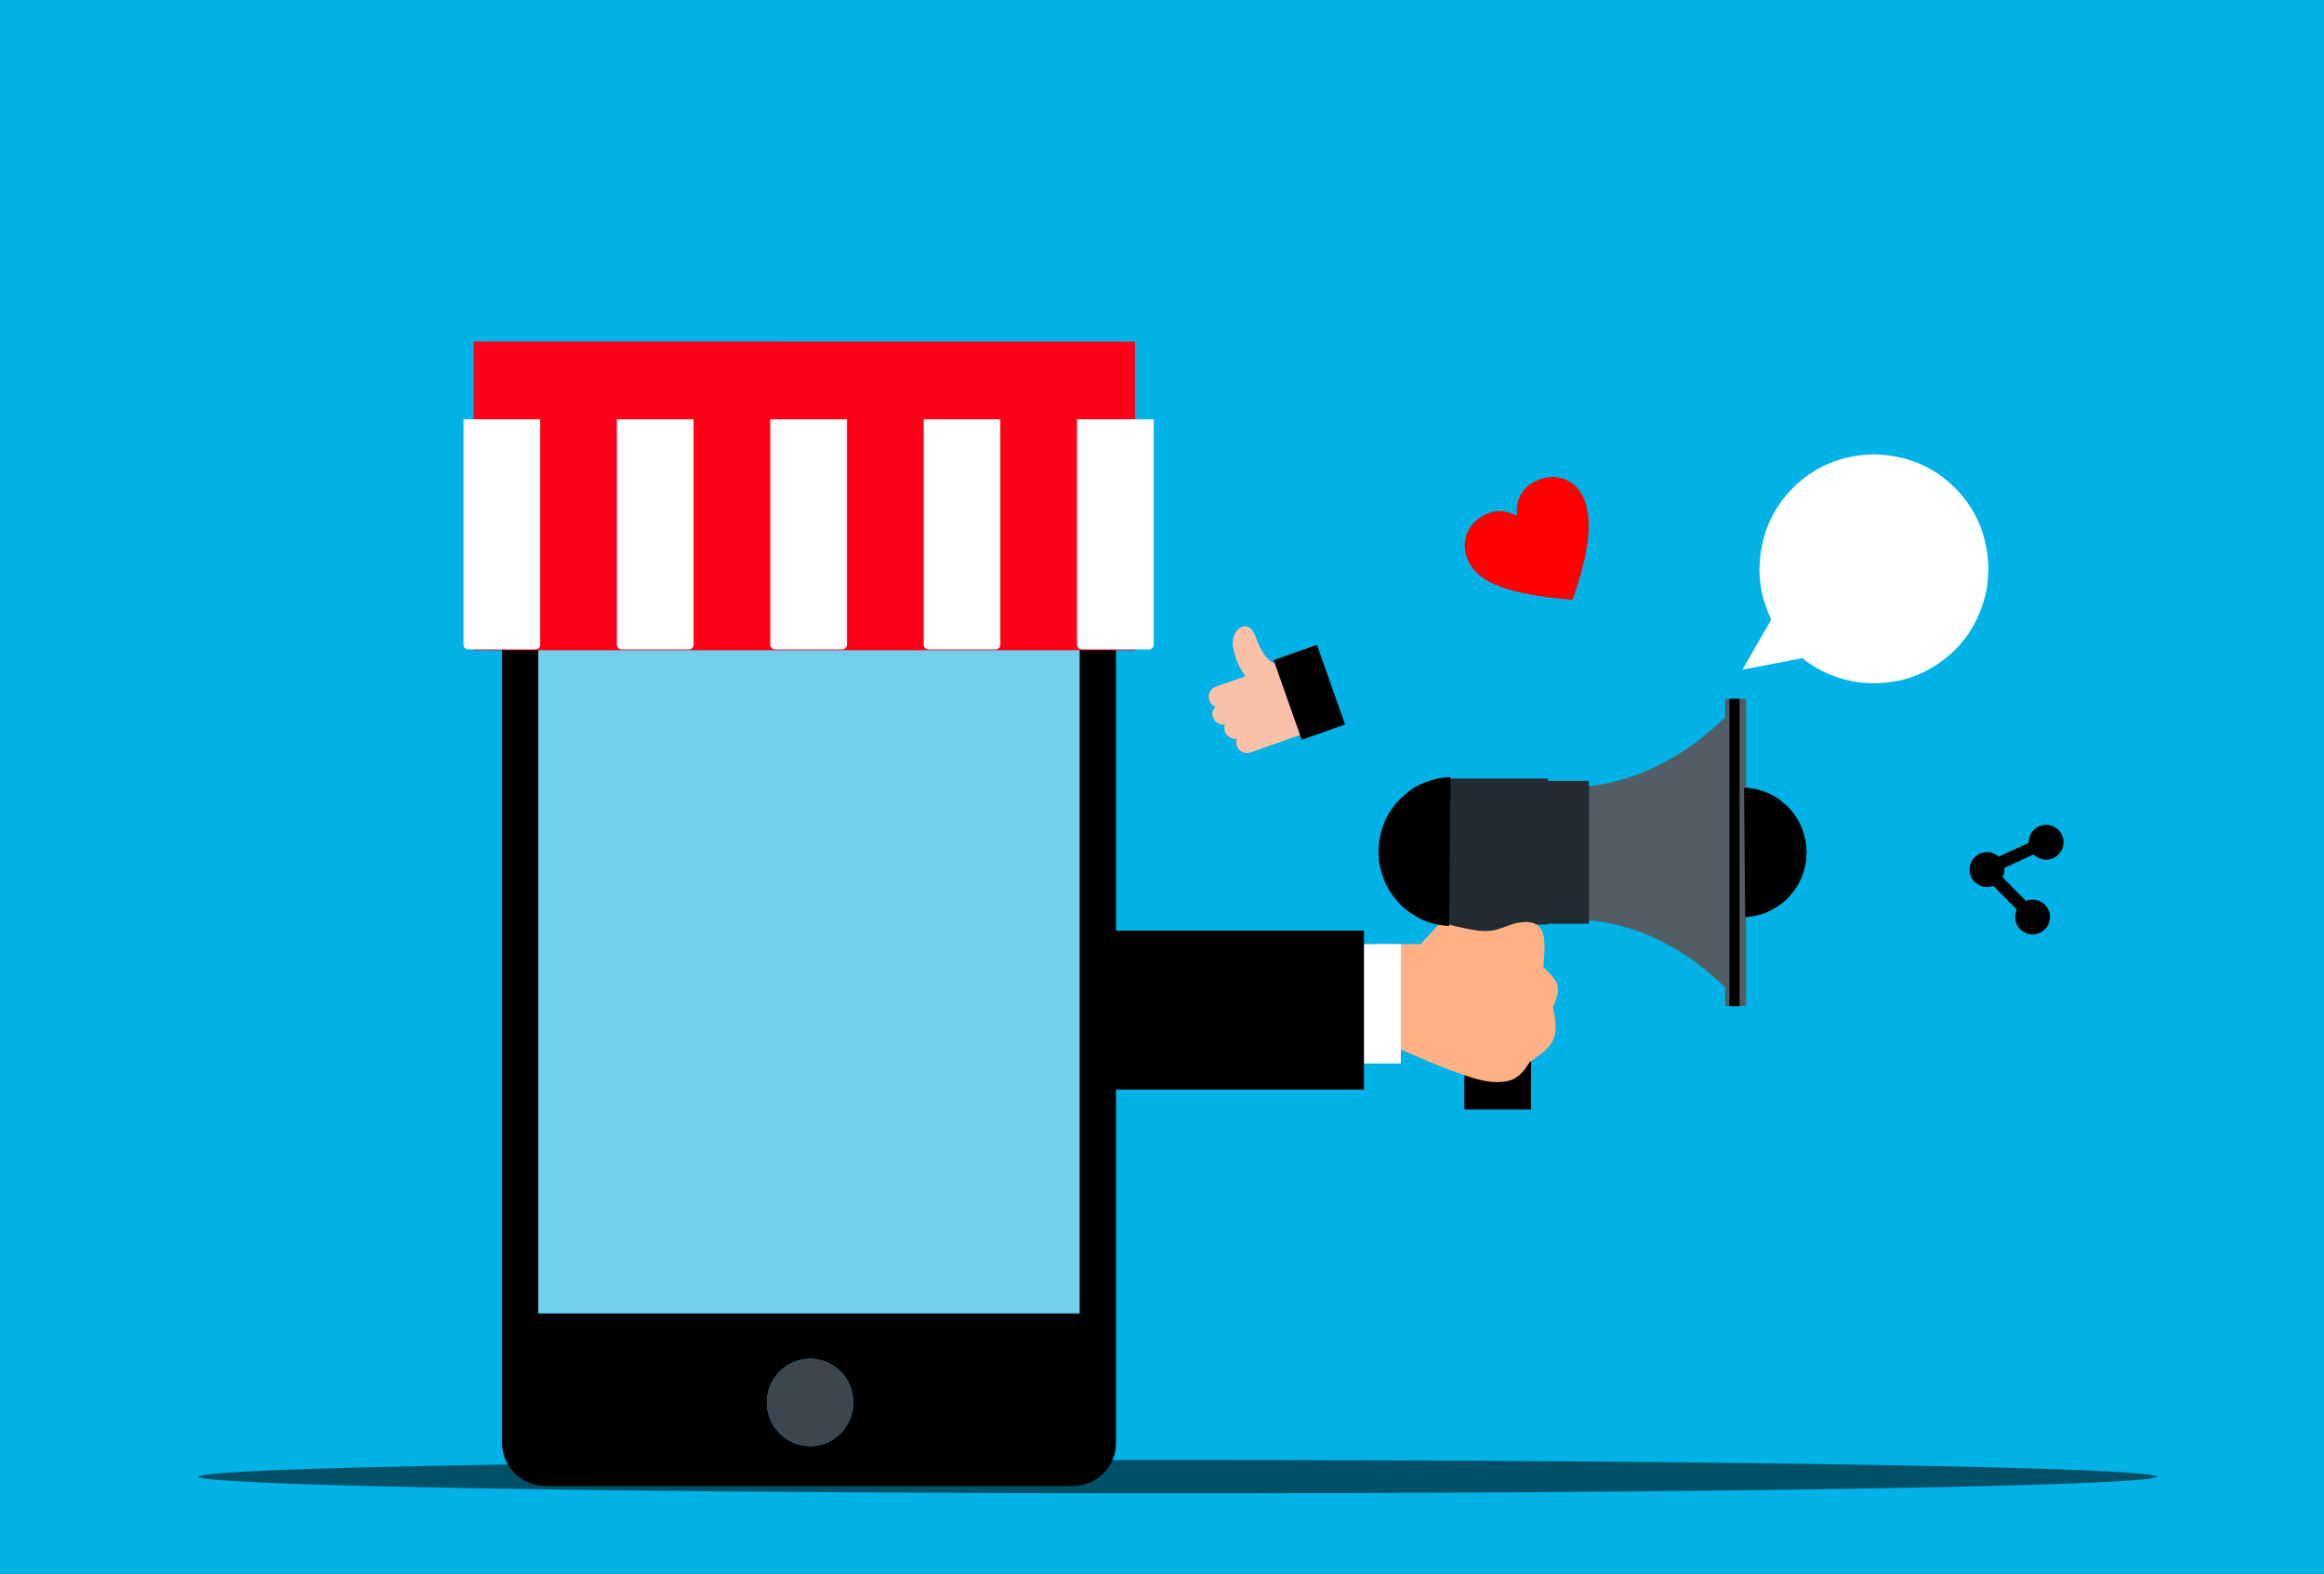<?xml version="1.0" encoding="utf-8"?>
<svg xmlns="http://www.w3.org/2000/svg" xmlns:xlink="http://www.w3.org/1999/xlink" version= "1.1" width="1920px" height="1300px" viewBox="-600 63 1920 1300">
<rect x="-600" y="63" width="1920" height="1300" fill="#333333" stroke="none"/>
<g id="layer1">
<g style="fill:rgb(0,178,230); fill-opacity:1.0; stroke-linejoin: miter">
<path d="M-600.001,61.542C-600.387,61.542,-600.758,61.696,-601.031,61.969C-601.304,62.242,-601.458,62.613,-601.458,62.999L-601.457,1363.0C-601.457,1363.805,-600.805,1364.457,-600.0,1364.457L1320.001,1364.458C1320.387,1364.458,1320.758,1364.304,1321.031,1364.031C1321.304,1363.758,1321.458,1363.387,1321.458,1363.001L1321.457,63.0C1321.457,62.195,1320.805,61.543,1320.0,61.543L-600.001,61.542 Z"/>
</g>
<g style="fill:rgb(58,76,81); fill-opacity:0.996; stroke-linejoin: miter">
</g>
<g style="fill:rgb(255,255,255); fill-opacity:1.0; stroke-linejoin: miter">
<path d="M224.389,369.175L224.389,369.175L224.389,369.176L224.389,369.175"/>
</g>
<g style="fill:rgb(0,0,0); fill-opacity:1.0; stroke-linejoin: miter">
<path d="M291.868,1147.895L-155.203,1147.898L-155.203,423.229L291.868,423.231L291.868,1147.895 Z M33.543,1221.478C33.543,1201.554,49.544,1185.393,69.285,1185.393C89.032,1185.392,105.026,1201.554,105.026,1221.478C105.026,1241.395,89.032,1257.584,69.285,1257.585C49.544,1257.557,33.543,1241.395,33.543,1221.478 M321.864,1254.229L321.925,1254.231L321.925,385.773L321.925,385.766L321.925,385.591L321.912,385.593C321.817,365.762,305.729,349.714,285.866,349.714C285.724,349.714,285.61,349.727,285.481,349.727L285.481,349.714L204.486,349.716L-31.809,349.715L-149.201,349.716C-169.036,349.727,-185.111,365.775,-185.22,385.591L-185.226,385.593L-185.226,1254.222L-185.172,1254.224C-185.185,1254.599,-185.226,1254.971,-185.226,1255.363C-185.226,1274.793,-168.894,1290.551,-148.742,1290.551C-148.445,1290.551,-148.154,1290.51,-147.857,1290.503L-147.857,1290.551L286.359,1290.553L286.359,1290.551C305.965,1290.551,321.918,1274.8,321.918,1255.363C321.925,1254.978,321.878,1254.6,321.864,1254.229"/>
</g>
<g style="fill:rgb(113,207,235); fill-opacity:1.0; stroke-linejoin: miter">
<path d="M291.868,423.229L291.868,1147.895L-155.203,1147.898L-155.203,423.229 Z"/>
</g>
<g style="fill:rgb(60,70,79); fill-opacity:1.0; stroke-linejoin: miter">
<path d="M69.285,1185.393C89.032,1185.392,105.026,1201.554,105.026,1221.478C105.026,1241.395,89.032,1257.584,69.285,1257.585C49.544,1257.557,33.543,1241.395,33.543,1221.478C33.543,1201.554,49.544,1185.393,69.285,1185.393 Z"/>
</g>
<g style="fill:rgb(255,255,255); fill-opacity:1.0; stroke-linejoin: miter">
<path d="M-41.974,418.673L-41.974,418.674L-41.974,418.674C-41.837,421.086,-43.681,423.152,-46.092,423.289C-48.504,423.427,-50.57,421.583,-50.708,419.171L-50.708,419.172L-50.708,419.171C-50.845,416.759,-49.002,414.693,-46.59,414.555C-44.178,414.418,-42.112,416.261,-41.974,418.673 Z"/>
</g>
<g style="fill:rgb(0,0,0); fill-opacity:0.549; stroke-linejoin: miter">
<path d="M1182.79,1282.804L1175.4,1284.67Q1122.862,1290.312,867.946,1293.694Q611.266,1297.074,263.43,1296.435Q-68.534,1295.543,-267.565,1291.21Q-331.337,1289.81,-372.622,1288.159L-407.321,1286.461Q-435.916,1284.708,-436.237,1282.804Q-427.557,1276.958,-199.136,1273.076Q29.284,1269.194,373.276,1269.046Q717.269,1269.194,945.689,1273.076Q1174.11,1276.958,1182.79,1282.804"/>
</g>
<g style="fill:rgb(255,0,0); fill-opacity:0.996; stroke-linejoin: miter">
<path d="M876.871,767.358L876.629,773.241Q874.905,791.021,866.542,801.681Q858.12,812.332,846.709,810.319Q835.818,807.505,829.288,793.852Q827.196,789.439,825.842,784.235L824.703,778.884Q823.765,773.361,823.755,767.358Q824.039,748.935,831.533,736.701Q839.027,724.467,850.313,724.002Q861.598,724.467,869.092,736.701Q876.586,748.934,876.871,767.358"/>
</g>
<g style="fill:rgb(83,93,102); fill-opacity:1.0; stroke-linejoin: miter">
<path d="M842.531,713.727L842.531,640.403L825.299,640.404L825.298,655.482C774.758,704.737,724.876,713.395,696.057,713.412L696.057,822.677C724.762,821.936,774.723,829.456,825.298,878.812L825.298,893.89L842.53,893.891L842.53,820.566C868.379,816.517,888.11,794.116,888.11,767.147C888.111,740.177,868.38,717.776,842.531,713.727 Z M842.53,803.075L842.53,731.133C858.815,735.095,870.878,749.743,870.878,767.147C870.878,784.552,858.816,799.199,842.53,803.075 Z"/>
</g>
<g style="fill:rgb(34,43,50); fill-opacity:1.0; stroke-linejoin: miter">
<path d="M666.052,708.009L689.404,708.009L712.756,708.009Q712.756,767.043,712.756,826.078Q689.404,826.078,666.052,826.078Q666.052,767.043,666.052,708.009"/>
</g>
<g style="fill:rgb(0,0,0); fill-opacity:1.0; stroke-linejoin: miter">
<path d="M609.77,915.232L637.295,915.233L664.82,915.233Q664.82,947.375,664.82,979.518Q637.295,979.518,609.77,979.518Q609.77,947.375,609.77,915.232"/>
</g>
<g style="fill:rgb(34,43,50); fill-opacity:1.0; stroke-linejoin: miter">
<path d="M678.652,885.274C662.196,858.307,659.525,840.384,660.473,826.683L678.825,826.684L678.825,706.058L601.279,706.059C568.021,706.058,540.967,733.114,540.967,766.371C540.967,796.528,563.196,821.514,592.146,825.91L618.77,914.653C621.355,923.358,627.214,930.42,635.227,934.642C640.138,937.314,645.566,938.692,651.081,938.692C654.355,938.692,657.715,938.174,660.989,937.228C670.897,934.127,678.393,927.234,682.098,917.67C685.976,907.331,684.769,895.183,678.652,885.274 Z"/>
</g>
<g style="fill:rgb(255,177,133); fill-opacity:1.0; stroke-linejoin: miter">
<path d="M675.071,862.034L676.366,863.237Q686.916,872.824,687.025,878.503Q687.662,884.803,682.997,894.86Q686.653,910.611,684.165,919.553Q682.306,925.204,677.786,929.507Q675.053,932.636,663.844,940.248Q658.596,948.451,655.292,951.053Q651.441,954.177,648.819,955.059Q634.796,960.081,610.769,951.455Q586.005,943.354,534.406,919.647L535.752,842.831L573.598,842.886L590.135,825.034Q618.745,832.616,628.182,832.06Q633.06,831.924,636.877,830.846Q653.861,824.77,653.289,825.434Q660.409,824.175,663.37,824.812Q671.672,825.477,674.605,833.69Q677.115,839.3,675.071,862.034"/>
</g>
<g style="fill:rgb(255,190,133); fill-opacity:0.996; stroke-linejoin: miter">
<path d="M688.774,806.688L688.774,806.688L688.773,806.689L688.774,806.688"/>
</g>
<g style="fill:rgb(255,255,255); fill-opacity:1.0; stroke-linejoin: miter">
<path d="M505.656,842.919L531.499,842.919L557.341,842.92Q557.341,892.232,557.341,941.543Q531.499,941.544,505.656,941.544Q505.656,892.232,505.656,842.919"/>
</g>
<g style="fill:rgb(0,0,0); fill-opacity:1.0; stroke-linejoin: miter">
<path d="M305.776,831.769L416.316,831.769L526.856,831.769Q526.856,897.431,526.856,963.091Q416.316,963.091,305.776,963.092Q305.776,897.431,305.776,831.769"/>
</g>
<g style="fill:rgb(0,0,0); fill-opacity:1.0; stroke-linejoin: miter">
<path d="M828.746,640.235L832.94,640.236L837.135,640.236Q837.134,767.213,837.134,894.191Q832.94,894.191,828.745,894.192Q828.745,767.213,828.746,640.235"/>
</g>
<g style="fill:rgb(0,0,0); fill-opacity:1.0; stroke-linejoin: miter">
<path d="M840.875,713.609L841.809,820.558Q853.159,819.991,862.823,815.163Q873.295,809.498,878.85,802.918Q884.97,796.138,888.427,787.642Q890.155,783.395,891.219,778.718L892.115,773.934L892.541,766.657Q892.197,756.537,888.992,747.953Q887.39,743.661,885.073,739.753L882.577,735.942Q879.902,732.226,876.511,728.895Q868.195,721.576,866.133,720.888Q862.423,718.704,858.381,717.168Q850.298,714.095,840.875,713.609 Z"/>
</g>
<g style="fill:rgb(0,0,0); fill-opacity:1.0; stroke-linejoin: miter">
<path d="M598.294,704.842L597.218,827.968Q584.151,827.316,573.025,821.757Q560.969,815.236,554.573,807.66Q547.528,799.855,543.548,790.074Q541.558,785.184,540.335,779.8L539.302,774.293L538.812,765.914Q539.208,754.263,542.897,744.381Q544.742,739.44,547.41,734.941L550.284,730.553Q553.363,726.275,557.266,722.44Q566.84,714.014,569.215,713.222Q573.486,710.708,578.14,708.939Q587.445,705.401,598.294,704.842 Z"/>
</g>
<g style="fill:rgb(255,0,25); fill-opacity:0.996; stroke-linejoin: miter">
<path d="M-208.673,345.187L64.492,345.188L337.657,345.189Q337.657,472.671,337.657,600.154L-208.673,600.155Q-208.673,472.671,-208.673,345.187"/>
</g>
<g style="fill:rgb(255,255,255); fill-opacity:1.0; stroke-linejoin: miter">
<path d="M-153.712,409.38L-217.073,409.382L-217.073,595.506C-217.073,597.692,-215.299,599.466,-213.113,599.466L-157.672,599.469C-155.486,599.466,-153.712,597.692,-153.712,595.506L-153.712,409.38 Z"/>
</g>
<g style="fill:rgb(255,255,255); fill-opacity:1.0; stroke-linejoin: miter">
<path d="M-26.988,409.381L-90.35,409.382L-90.35,595.506C-90.35,597.692,-88.576,599.466,-86.39,599.466L-30.948,599.469C-28.762,599.466,-26.988,597.692,-26.988,595.506L-26.988,409.381 Z"/>
</g>
<g style="fill:rgb(255,255,255); fill-opacity:1.0; stroke-linejoin: miter">
<path d="M99.735,409.381L36.373,409.383L36.374,595.506C36.374,597.692,38.148,599.466,40.334,599.466L95.775,599.469C97.961,599.466,99.735,597.692,99.735,595.506L99.735,409.381 Z"/>
</g>
<g style="fill:rgb(255,255,255); fill-opacity:1.0; stroke-linejoin: miter">
<path d="M226.459,409.38L163.097,409.383L163.097,595.506C163.097,597.692,164.871,599.466,167.057,599.466L222.499,599.469C224.685,599.466,226.459,597.692,226.459,595.506L226.459,409.38 Z"/>
</g>
<g style="fill:rgb(255,255,255); fill-opacity:1.0; stroke-linejoin: miter">
<path d="M353.182,409.38L289.821,409.383L289.821,595.506C289.821,597.692,291.595,599.466,293.781,599.466L349.222,599.469C351.408,599.466,353.182,597.692,353.182,595.506L353.182,409.38 Z"/>
</g>
<g style="fill:rgb(34,43,50); fill-opacity:0.996; stroke-linejoin: miter">
<path d="M471.345,638.078L471.345,638.078L471.345,638.079L471.345,638.078L471.345,638.078L471.345,638.078L471.345,638.079Q471.345,638.078,471.345,638.078"/>
</g>
<g style="fill:rgb(34,43,50); fill-opacity:0.996; stroke-linejoin: miter">
<path d="M471.345,638.078L471.345,638.078L471.345,638.079L471.345,638.078L471.345,638.078L471.345,638.078L471.345,638.079Q471.345,638.078,471.345,638.078"/>
</g>
<g style="fill:rgb(34,43,50); fill-opacity:0.996; stroke-linejoin: miter">
<path d="M471.345,638.078L471.345,638.078L471.345,638.079L471.345,638.078L471.345,638.078L471.345,638.078L471.345,638.079Q471.345,638.078,471.345,638.078"/>
</g>
<g style="fill:rgb(34,43,50); fill-opacity:0.996; stroke-linejoin: miter">
<path d="M471.345,638.078L471.345,638.078L471.345,638.079L471.345,638.078L471.345,638.078L471.345,638.078L471.345,638.079Q471.345,638.078,471.345,638.078"/>
</g>
<g style="fill:rgb(251,193,168); fill-opacity:1.0; stroke-linejoin: miter">
<path d="M402.185,655.692C400.7,651.485,402.323,648.699,404.242,646.938C401.927,646.018,400.002,644.139,399.109,641.609C397.468,636.96,399.915,631.844,404.563,630.202L428.784,621.653L425.525,616.336C421.177,609.245,419.18,600.154,418.669,597.537C417.463,591.34,420.347,582.915,426.01,580.916L426.413,580.774C429.104,579.824,434.16,579.762,437.786,590.032C446.607,615.02,457.988,611.342,458.516,611.156L458.516,611.157L460.202,610.56L459.011,607.188L485.988,597.666L508.604,661.733L481.628,671.259L480.437,667.885L433.23,684.553C428.58,686.192,423.464,683.745,421.823,679.096C421.131,677.134,421.167,675.088,421.788,673.256C417.627,673.897,413.456,671.507,412.004,667.394C411.311,665.432,411.347,663.387,411.969,661.554C407.807,662.194,403.636,659.804,402.185,655.692 Z M504.042,659.552L483.806,602.227L463.574,609.372L483.809,666.694L504.043,659.553 Z"/>
</g>
<g style="fill:rgb(0,0,0); fill-opacity:1.0; stroke-linejoin: miter">
<path d="M488.006,595.664L470.113,601.981L452.22,608.297Q463.837,641.205,475.454,674.112Q493.347,667.797,511.24,661.48Q499.623,628.572,488.006,595.664"/>
</g>
<g style="fill:rgb(255,0,0); fill-opacity:1.0; stroke-linejoin: miter">
<path d="M664.858,462.652C664.838,462.665,664.819,462.678,664.8,462.69C658.944,466.569,655.105,472.242,653.733,478.997C653.106,482.151,653.004,484.222,653.251,488.938C653.253,488.964,653.244,488.983,653.226,488.995C653.102,489.077,652.517,488.858,651.485,488.358C646.287,485.793,640.255,484.748,635.18,485.531C631.059,486.157,627.177,487.671,623.559,490.057C622.623,490.674,621.705,491.349,620.805,492.082C615.304,496.531,611.967,501.849,610.665,508.19C609.525,513.802,610.147,519.398,612.598,525.393C613.708,528.111,616.749,532.772,618.818,534.923C625.61,541.981,635.213,546.923,650.125,551.018C656.496,552.783,668.146,554.942,678.075,556.239C683.645,556.969,695.681,558.251,698.906,558.462C698.914,558.463,698.923,558.46,698.933,558.453C699.285,558.221,700.916,553.592,703.185,546.537C710.266,524.352,713.416,505.37,712.33,491.288C711.465,480.007,708.053,471.241,702.237,465.31C699.414,462.438,695.743,459.989,692.298,458.68C689.868,457.757,685.623,456.978,683.063,456.97C676.995,456.952,670.351,459.03,664.858,462.652 Z"/>
</g>
<g style="fill:rgb(0,0,0); fill-opacity:1.0; stroke-linejoin: miter">
<path d="M1081.77,806.377C1078.979,805.869,1076.231,806.207,1073.785,807.206L1054.466,787.732C1055.047,786.556,1055.479,785.285,1055.725,783.93C1055.971,782.575,1056.015,781.233,1055.885,779.928L1080.149,768.811C1082.161,770.872,1084.806,772.354,1087.856,772.908C1095.67,774.329,1103.157,769.145,1104.577,761.332C1105.998,753.518,1100.816,746.032,1093.002,744.611C1085.188,743.19,1077.701,748.373,1076.281,756.187C1076.093,757.219,1076.024,758.244,1076.058,759.251L1051.177,770.651C1049.264,768.932,1046.867,767.702,1044.15,767.208C1036.336,765.788,1028.85,770.971,1027.429,778.784C1026.008,786.598,1031.19,794.085,1039.005,795.506C1041.721,796,1044.397,795.694,1046.794,794.758L1066.217,814.337C1065.682,815.46,1065.282,816.67,1065.049,817.953C1063.628,825.766,1068.811,833.253,1076.624,834.674C1084.438,836.095,1091.925,830.912,1093.346,823.098C1094.766,815.284,1089.584,807.798,1081.77,806.377 Z"/>
</g>
<g style="fill:rgb(255,255,255); fill-opacity:0.996; stroke-linejoin: miter">
<path d="M1042.84,532.915L1041.976,545.756Q1035.834,584.564,1006.033,607.832Q976.026,631.081,935.362,626.687Q896.554,620.545,873.286,590.744Q865.831,581.111,861.004,569.751L856.948,558.073Q853.605,546.019,853.567,532.915Q854.582,492.7,881.286,465.997Q907.989,439.293,948.203,438.278Q988.418,439.293,1015.121,465.997Q1041.825,492.7,1042.84,532.915"/>
</g>
<g style="fill:rgb(255,255,255); fill-opacity:0.996; stroke-linejoin: miter">
<path d="M839.518,616.218L839.518,616.218L894.785,520.003Q929.902,556.012,965.02,592.02L839.518,616.218"/>
</g>
<g style="fill:rgb(255,255,255); fill-opacity:0.996; stroke-linejoin: miter">
<path d="M1099.38,648.329L1084.943,654.942L1070.506,661.555L1099.38,648.329"/>
</g>
</g>
</svg>